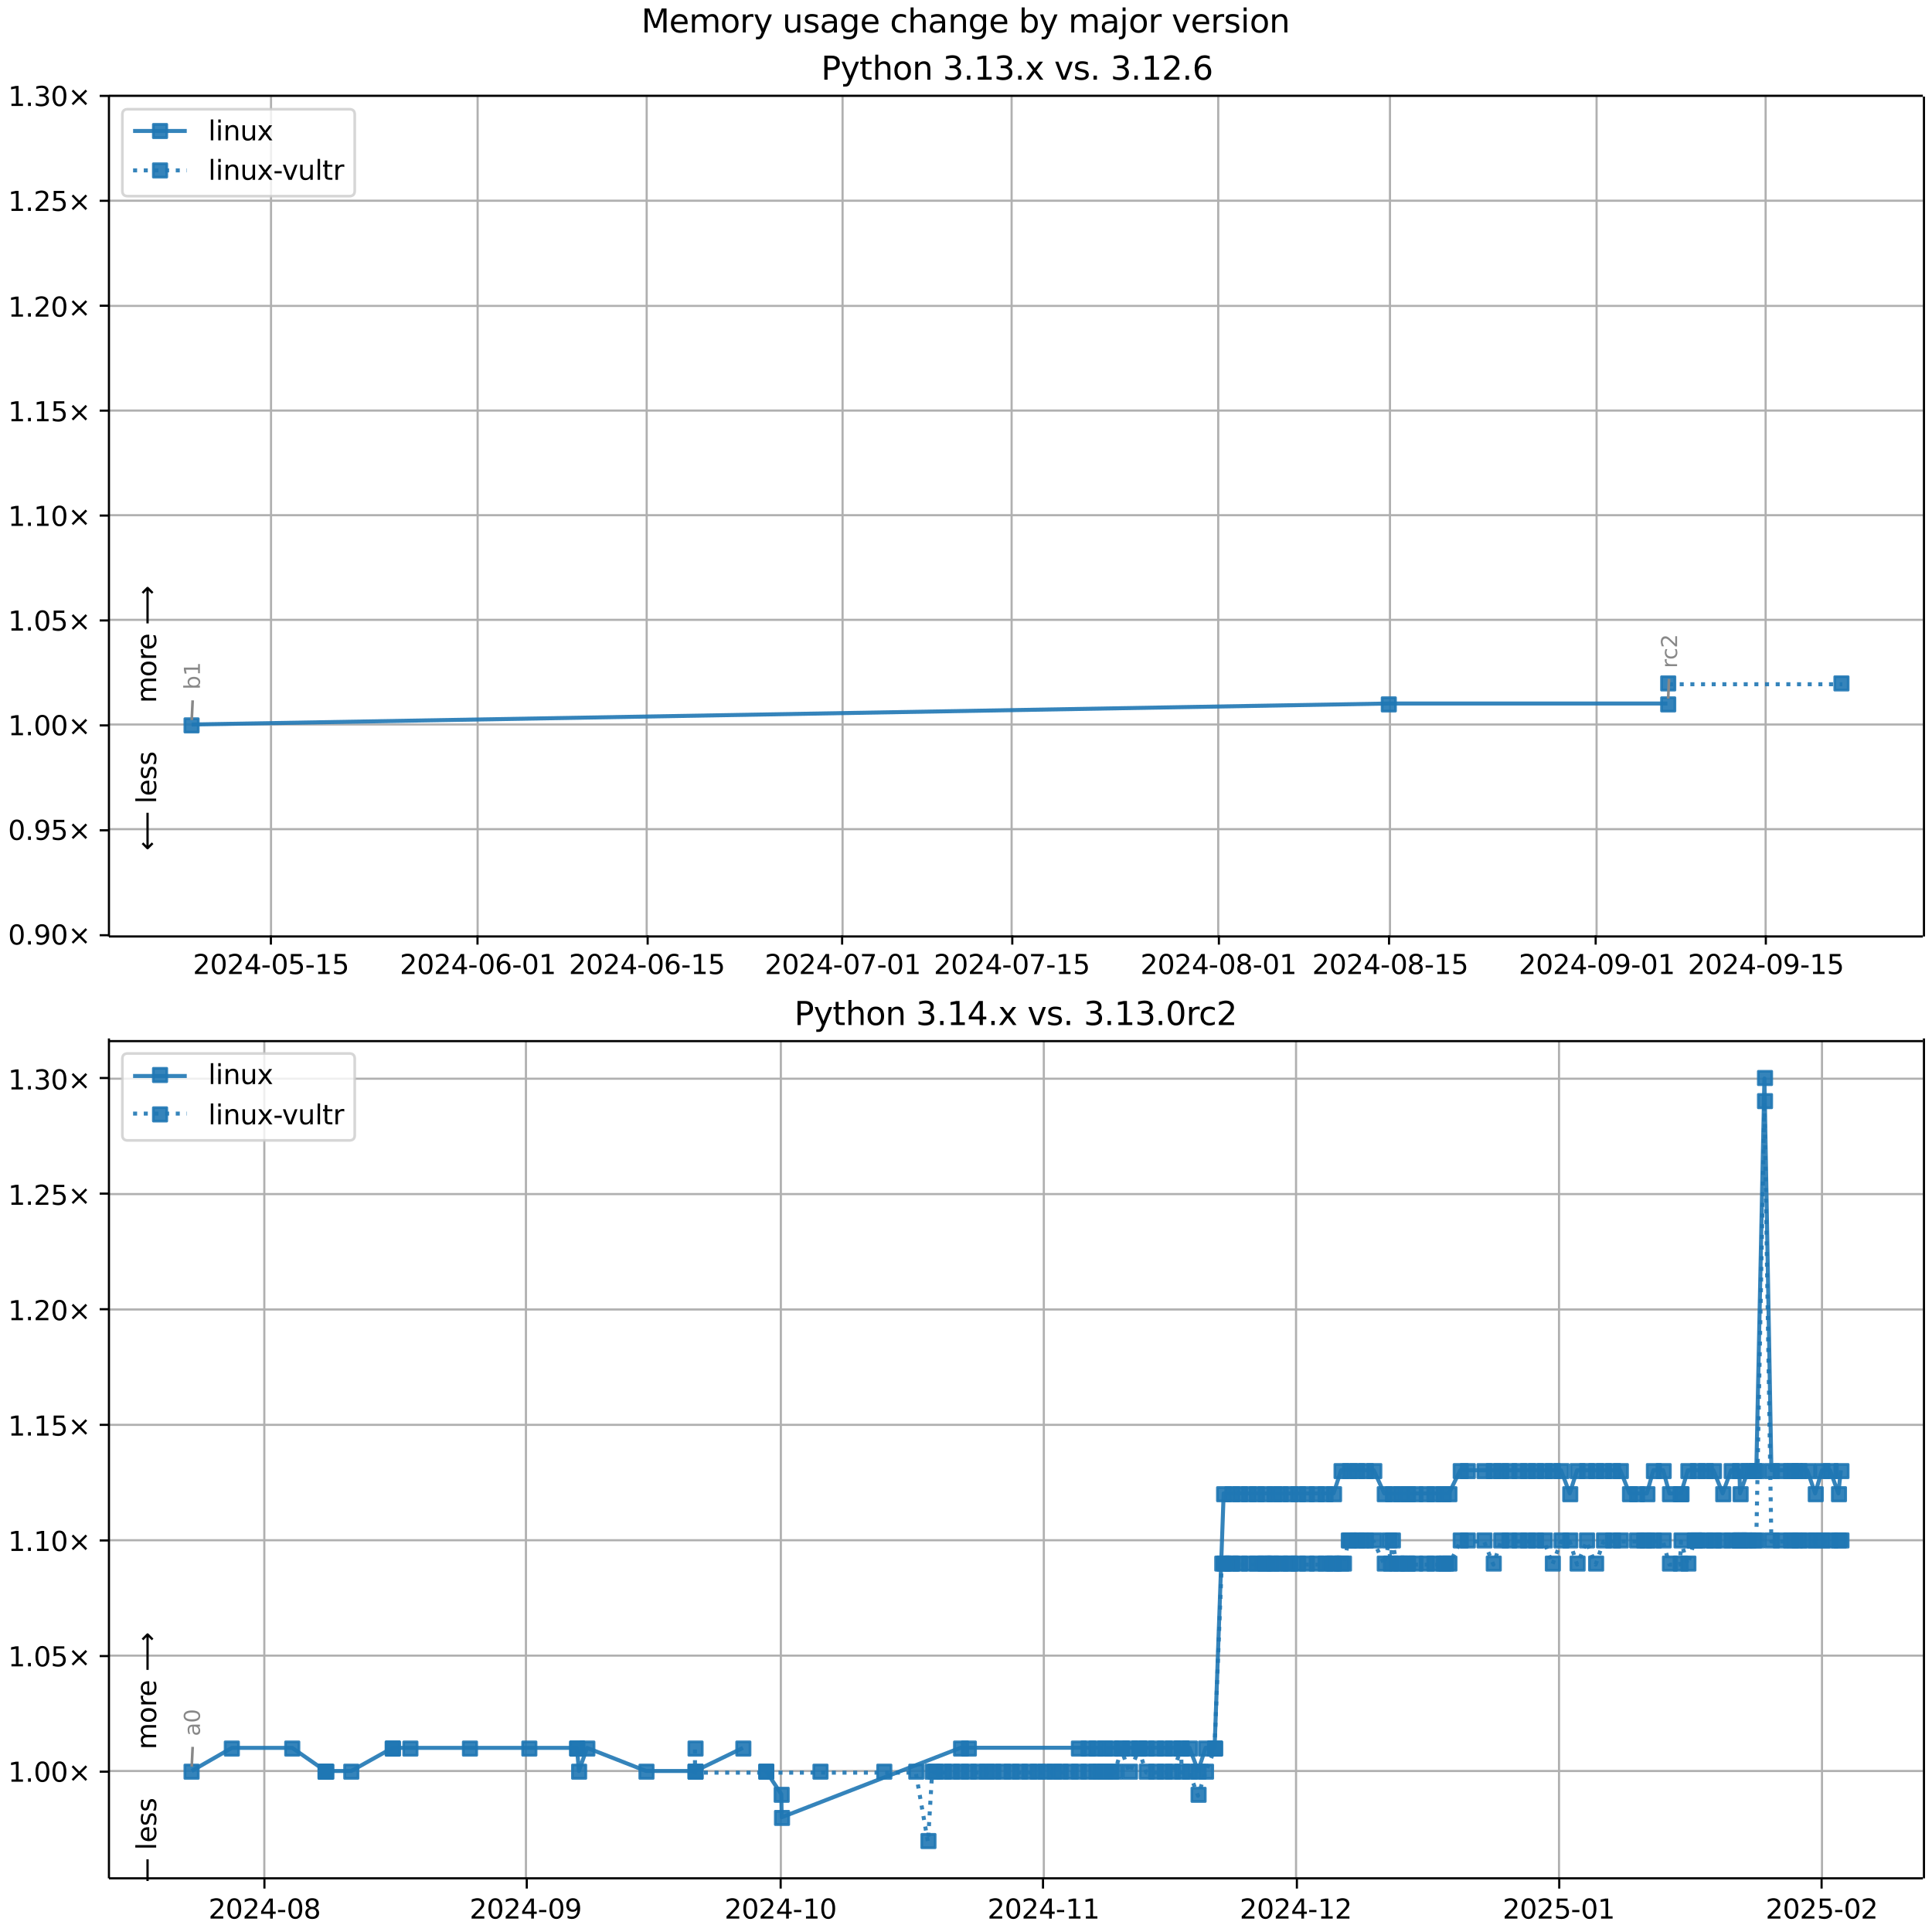 <?xml version="1.0" encoding="UTF-8"?>
<!DOCTYPE svg  PUBLIC '-//W3C//DTD SVG 1.1//EN'  'http://www.w3.org/Graphics/SVG/1.1/DTD/svg11.dtd'>
<svg width="720pt" height="720pt" version="1.1" viewBox="0 0 720 720" xmlns="http://www.w3.org/2000/svg" xmlns:xlink="http://www.w3.org/1999/xlink">
<defs>
<style type="text/css">*{stroke-linejoin: round; stroke-linecap: butt}</style>
</defs>
<path d="m0 720h720v-720h-720z" fill="#fff"/>
<path d="m40.6 349h676v-313h-676z" fill="#fff"/>
<path d="m101 349v-313" clip-path="url(#g)" fill="none" stroke="#b0b0b0" stroke-linecap="square" stroke-width=".8"/>
<defs>
<path id="j" d="m0 0v3.5" stroke="#000" stroke-width=".8"/>
</defs>
<use x="100.953" y="348.529" stroke="#000000" stroke-width=".8" xlink:href="#j"/>
<g transform="translate(71.9 363) scale(.1 -.1)">
<defs>
<path id="c" transform="scale(.016)" d="m1228 531h2203v-531h-2962v531q359 372 979 998 621 627 780 809 303 340 423 576 121 236 121 464 0 372-261 606-261 235-680 235-297 0-627-103-329-103-704-313v638q381 153 712 231 332 78 607 78 725 0 1156-363 431-362 431-968 0-288-108-546-107-257-392-607-78-91-497-524-418-433-1181-1211z"/>
<path id="b" transform="scale(.016)" d="m2034 4250q-487 0-733-480-245-479-245-1442 0-959 245-1439 246-480 733-480 491 0 736 480 246 480 246 1439 0 963-246 1442-245 480-736 480zm0 500q785 0 1199-621 414-620 414-1801 0-1178-414-1799-414-620-1199-620-784 0-1198 620-414 621-414 1799 0 1181 414 1801 414 621 1198 621z"/>
<path id="m" transform="scale(.016)" d="m2419 4116-1594-2491h1594v2491zm-166 550h794v-3041h666v-525h-666v-1100h-628v1100h-2106v609l1940 2957z"/>
<path id="e" transform="scale(.016)" d="m313 2009h1684v-512h-1684v512z"/>
<path id="l" transform="scale(.016)" d="m691 4666h2478v-532h-1900v-1143q137 47 274 70 138 23 276 23 781 0 1237-428 457-428 457-1159 0-753-469-1171-469-417-1322-417-294 0-599 50-304 50-629 150v635q281-153 581-228t634-75q541 0 856 284 316 284 316 772 0 487-316 771-315 285-856 285-253 0-505-56-251-56-513-175v2344z"/>
<path id="d" transform="scale(.016)" d="m794 531h1031v3560l-1122-225v575l1116 225h631v-4135h1031v-531h-2687v531z"/>
</defs>
<use xlink:href="#c"/>
<use transform="translate(63.6)" xlink:href="#b"/>
<use transform="translate(127)" xlink:href="#c"/>
<use transform="translate(191)" xlink:href="#m"/>
<use transform="translate(254)" xlink:href="#e"/>
<use transform="translate(291)" xlink:href="#b"/>
<use transform="translate(354)" xlink:href="#l"/>
<use transform="translate(418)" xlink:href="#e"/>
<use transform="translate(454)" xlink:href="#d"/>
<use transform="translate(518)" xlink:href="#l"/>
</g>
<path d="m178 349v-313" clip-path="url(#g)" fill="none" stroke="#b0b0b0" stroke-linecap="square" stroke-width=".8"/>
<use x="177.953" y="348.529" stroke="#000000" stroke-width=".8" xlink:href="#j"/>
<g transform="translate(149 363) scale(.1 -.1)">
<defs>
<path id="ag" transform="scale(.016)" d="m2113 2584q-425 0-674-291-248-290-248-796 0-503 248-796 249-292 674-292t673 292q248 293 248 796 0 506-248 796-248 291-673 291zm1253 1979v-575q-238 112-480 171-242 60-480 60-625 0-955-422-329-422-376-1275 184 272 462 417 279 145 613 145 703 0 1111-427 408-426 408-1160 0-719-425-1154-425-434-1131-434-810 0-1238 620-428 621-428 1799 0 1106 525 1764t1409 658q238 0 480-47t505-140z"/>
</defs>
<use xlink:href="#c"/>
<use transform="translate(63.6)" xlink:href="#b"/>
<use transform="translate(127)" xlink:href="#c"/>
<use transform="translate(191)" xlink:href="#m"/>
<use transform="translate(254)" xlink:href="#e"/>
<use transform="translate(291)" xlink:href="#b"/>
<use transform="translate(354)" xlink:href="#ag"/>
<use transform="translate(418)" xlink:href="#e"/>
<use transform="translate(454)" xlink:href="#b"/>
<use transform="translate(518)" xlink:href="#d"/>
</g>
<path d="m241 349v-313" clip-path="url(#g)" fill="none" stroke="#b0b0b0" stroke-linecap="square" stroke-width=".8"/>
<use x="241.365" y="348.529" stroke="#000000" stroke-width=".8" xlink:href="#j"/>
<g transform="translate(212 363) scale(.1 -.1)">
<use xlink:href="#c"/>
<use transform="translate(63.6)" xlink:href="#b"/>
<use transform="translate(127)" xlink:href="#c"/>
<use transform="translate(191)" xlink:href="#m"/>
<use transform="translate(254)" xlink:href="#e"/>
<use transform="translate(291)" xlink:href="#b"/>
<use transform="translate(354)" xlink:href="#ag"/>
<use transform="translate(418)" xlink:href="#e"/>
<use transform="translate(454)" xlink:href="#d"/>
<use transform="translate(518)" xlink:href="#l"/>
</g>
<path d="m314 349v-313" clip-path="url(#g)" fill="none" stroke="#b0b0b0" stroke-linecap="square" stroke-width=".8"/>
<use x="313.835" y="348.529" stroke="#000000" stroke-width=".8" xlink:href="#j"/>
<g transform="translate(285 363) scale(.1 -.1)">
<defs>
<path id="ak" transform="scale(.016)" d="m525 4666h3e3v-269l-1694-4397h-659l1594 4134h-2241v532z"/>
</defs>
<use xlink:href="#c"/>
<use transform="translate(63.6)" xlink:href="#b"/>
<use transform="translate(127)" xlink:href="#c"/>
<use transform="translate(191)" xlink:href="#m"/>
<use transform="translate(254)" xlink:href="#e"/>
<use transform="translate(291)" xlink:href="#b"/>
<use transform="translate(354)" xlink:href="#ak"/>
<use transform="translate(418)" xlink:href="#e"/>
<use transform="translate(454)" xlink:href="#b"/>
<use transform="translate(518)" xlink:href="#d"/>
</g>
<path d="m377 349v-313" clip-path="url(#g)" fill="none" stroke="#b0b0b0" stroke-linecap="square" stroke-width=".8"/>
<use x="377.247" y="348.529" stroke="#000000" stroke-width=".8" xlink:href="#j"/>
<g transform="translate(348 363) scale(.1 -.1)">
<use xlink:href="#c"/>
<use transform="translate(63.6)" xlink:href="#b"/>
<use transform="translate(127)" xlink:href="#c"/>
<use transform="translate(191)" xlink:href="#m"/>
<use transform="translate(254)" xlink:href="#e"/>
<use transform="translate(291)" xlink:href="#b"/>
<use transform="translate(354)" xlink:href="#ak"/>
<use transform="translate(418)" xlink:href="#e"/>
<use transform="translate(454)" xlink:href="#d"/>
<use transform="translate(518)" xlink:href="#l"/>
</g>
<path d="m454 349v-313" clip-path="url(#g)" fill="none" stroke="#b0b0b0" stroke-linecap="square" stroke-width=".8"/>
<use x="454.247" y="348.529" stroke="#000000" stroke-width=".8" xlink:href="#j"/>
<g transform="translate(425 363) scale(.1 -.1)">
<defs>
<path id="af" transform="scale(.016)" d="m2034 2216q-450 0-708-241-257-241-257-662 0-422 257-663 258-241 708-241t709 242q260 243 260 662 0 421-258 662-257 241-711 241zm-631 268q-406 100-633 378-226 279-226 679 0 559 398 884 399 325 1092 325 697 0 1094-325t397-884q0-400-227-679-226-278-629-378 456-106 710-416 255-309 255-755 0-679-414-1042-414-362-1186-362-771 0-1186 362-414 363-414 1042 0 446 256 755 257 310 713 416zm-231 997q0-362 226-565 227-203 636-203 407 0 636 203 230 203 230 565 0 363-230 566-229 203-636 203-409 0-636-203-226-203-226-566z"/>
</defs>
<use xlink:href="#c"/>
<use transform="translate(63.6)" xlink:href="#b"/>
<use transform="translate(127)" xlink:href="#c"/>
<use transform="translate(191)" xlink:href="#m"/>
<use transform="translate(254)" xlink:href="#e"/>
<use transform="translate(291)" xlink:href="#b"/>
<use transform="translate(354)" xlink:href="#af"/>
<use transform="translate(418)" xlink:href="#e"/>
<use transform="translate(454)" xlink:href="#b"/>
<use transform="translate(518)" xlink:href="#d"/>
</g>
<path d="m518 349v-313" clip-path="url(#g)" fill="none" stroke="#b0b0b0" stroke-linecap="square" stroke-width=".8"/>
<use x="517.659" y="348.529" stroke="#000000" stroke-width=".8" xlink:href="#j"/>
<g transform="translate(489 363) scale(.1 -.1)">
<use xlink:href="#c"/>
<use transform="translate(63.6)" xlink:href="#b"/>
<use transform="translate(127)" xlink:href="#c"/>
<use transform="translate(191)" xlink:href="#m"/>
<use transform="translate(254)" xlink:href="#e"/>
<use transform="translate(291)" xlink:href="#b"/>
<use transform="translate(354)" xlink:href="#af"/>
<use transform="translate(418)" xlink:href="#e"/>
<use transform="translate(454)" xlink:href="#d"/>
<use transform="translate(518)" xlink:href="#l"/>
</g>
<path d="m595 349v-313" clip-path="url(#g)" fill="none" stroke="#b0b0b0" stroke-linecap="square" stroke-width=".8"/>
<use x="594.659" y="348.529" stroke="#000000" stroke-width=".8" xlink:href="#j"/>
<g transform="translate(566 363) scale(.1 -.1)">
<defs>
<path id="y" transform="scale(.016)" d="m703 97v575q238-113 481-172 244-59 479-59 625 0 954 420 330 420 377 1277-181-269-460-413-278-144-615-144-700 0-1108 423-408 424-408 1159 0 718 425 1152 425 435 1131 435 810 0 1236-621 427-620 427-1801 0-1103-524-1761-523-658-1407-658-238 0-482 47-243 47-506 141zm1256 1978q425 0 673 290 249 291 249 798 0 503-249 795-248 292-673 292t-673-292-248-795q0-507 248-798 248-290 673-290z"/>
</defs>
<use xlink:href="#c"/>
<use transform="translate(63.6)" xlink:href="#b"/>
<use transform="translate(127)" xlink:href="#c"/>
<use transform="translate(191)" xlink:href="#m"/>
<use transform="translate(254)" xlink:href="#e"/>
<use transform="translate(291)" xlink:href="#b"/>
<use transform="translate(354)" xlink:href="#y"/>
<use transform="translate(418)" xlink:href="#e"/>
<use transform="translate(454)" xlink:href="#b"/>
<use transform="translate(518)" xlink:href="#d"/>
</g>
<path d="m658 349v-313" clip-path="url(#g)" fill="none" stroke="#b0b0b0" stroke-linecap="square" stroke-width=".8"/>
<use x="658.071" y="348.529" stroke="#000000" stroke-width=".8" xlink:href="#j"/>
<g transform="translate(629 363) scale(.1 -.1)">
<use xlink:href="#c"/>
<use transform="translate(63.6)" xlink:href="#b"/>
<use transform="translate(127)" xlink:href="#c"/>
<use transform="translate(191)" xlink:href="#m"/>
<use transform="translate(254)" xlink:href="#e"/>
<use transform="translate(291)" xlink:href="#b"/>
<use transform="translate(354)" xlink:href="#y"/>
<use transform="translate(418)" xlink:href="#e"/>
<use transform="translate(454)" xlink:href="#d"/>
<use transform="translate(518)" xlink:href="#l"/>
</g>
<path d="m40.6 349h676" clip-path="url(#g)" fill="none" stroke="#b0b0b0" stroke-linecap="square" stroke-width=".8"/>
<defs>
<path id="i" d="m0 0h-3.5" stroke="#000" stroke-width=".8"/>
</defs>
<use x="40.646" y="348.529" stroke="#000000" stroke-width=".8" xlink:href="#i"/>
<g transform="translate(3 352) scale(.1 -.1)">
<defs>
<path id="f" transform="scale(.016)" d="m684 794h660v-794h-660v794z"/>
<path id="k" transform="scale(.016)" d="m4488 3438-1429-1435 1429-1428-372-378-1435 1434-1434-1434-369 378 1425 1428-1425 1435 369 378 1434-1435 1435 1435 372-378z"/>
</defs>
<use xlink:href="#b"/>
<use transform="translate(63.6)" xlink:href="#f"/>
<use transform="translate(95.4)" xlink:href="#y"/>
<use transform="translate(159)" xlink:href="#b"/>
<use transform="translate(223)" xlink:href="#k"/>
</g>
<path d="m40.6 309h676" clip-path="url(#g)" fill="none" stroke="#b0b0b0" stroke-linecap="square" stroke-width=".8"/>
<use x="40.646" y="309.429" stroke="#000000" stroke-width=".8" xlink:href="#i"/>
<g transform="translate(3 313) scale(.1 -.1)">
<use xlink:href="#b"/>
<use transform="translate(63.6)" xlink:href="#f"/>
<use transform="translate(95.4)" xlink:href="#y"/>
<use transform="translate(159)" xlink:href="#l"/>
<use transform="translate(223)" xlink:href="#k"/>
</g>
<path d="m40.6 270h676" clip-path="url(#g)" fill="none" stroke="#b0b0b0" stroke-linecap="square" stroke-width=".8"/>
<use x="40.646" y="270.33" stroke="#000000" stroke-width=".8" xlink:href="#i"/>
<g transform="translate(3 274) scale(.1 -.1)">
<use xlink:href="#d"/>
<use transform="translate(63.6)" xlink:href="#f"/>
<use transform="translate(95.4)" xlink:href="#b"/>
<use transform="translate(159)" xlink:href="#b"/>
<use transform="translate(223)" xlink:href="#k"/>
</g>
<path d="m40.6 231h676" clip-path="url(#g)" fill="none" stroke="#b0b0b0" stroke-linecap="square" stroke-width=".8"/>
<use x="40.646" y="231.23" stroke="#000000" stroke-width=".8" xlink:href="#i"/>
<g transform="translate(3 235) scale(.1 -.1)">
<use xlink:href="#d"/>
<use transform="translate(63.6)" xlink:href="#f"/>
<use transform="translate(95.4)" xlink:href="#b"/>
<use transform="translate(159)" xlink:href="#l"/>
<use transform="translate(223)" xlink:href="#k"/>
</g>
<path d="m40.6 192h676" clip-path="url(#g)" fill="none" stroke="#b0b0b0" stroke-linecap="square" stroke-width=".8"/>
<use x="40.646" y="192.131" stroke="#000000" stroke-width=".8" xlink:href="#i"/>
<g transform="translate(3 196) scale(.1 -.1)">
<use xlink:href="#d"/>
<use transform="translate(63.6)" xlink:href="#f"/>
<use transform="translate(95.4)" xlink:href="#d"/>
<use transform="translate(159)" xlink:href="#b"/>
<use transform="translate(223)" xlink:href="#k"/>
</g>
<path d="m40.6 153h676" clip-path="url(#g)" fill="none" stroke="#b0b0b0" stroke-linecap="square" stroke-width=".8"/>
<use x="40.646" y="153.031" stroke="#000000" stroke-width=".8" xlink:href="#i"/>
<g transform="translate(3 157) scale(.1 -.1)">
<use xlink:href="#d"/>
<use transform="translate(63.6)" xlink:href="#f"/>
<use transform="translate(95.4)" xlink:href="#d"/>
<use transform="translate(159)" xlink:href="#l"/>
<use transform="translate(223)" xlink:href="#k"/>
</g>
<path d="m40.6 114h676" clip-path="url(#g)" fill="none" stroke="#b0b0b0" stroke-linecap="square" stroke-width=".8"/>
<use x="40.646" y="113.932" stroke="#000000" stroke-width=".8" xlink:href="#i"/>
<g transform="translate(3 118) scale(.1 -.1)">
<use xlink:href="#d"/>
<use transform="translate(63.6)" xlink:href="#f"/>
<use transform="translate(95.4)" xlink:href="#c"/>
<use transform="translate(159)" xlink:href="#b"/>
<use transform="translate(223)" xlink:href="#k"/>
</g>
<path d="m40.6 74.8h676" clip-path="url(#g)" fill="none" stroke="#b0b0b0" stroke-linecap="square" stroke-width=".8"/>
<use x="40.646" y="74.832" stroke="#000000" stroke-width=".8" xlink:href="#i"/>
<g transform="translate(3 78.6) scale(.1 -.1)">
<use xlink:href="#d"/>
<use transform="translate(63.6)" xlink:href="#f"/>
<use transform="translate(95.4)" xlink:href="#c"/>
<use transform="translate(159)" xlink:href="#l"/>
<use transform="translate(223)" xlink:href="#k"/>
</g>
<path d="m40.6 35.7h676" clip-path="url(#g)" fill="none" stroke="#b0b0b0" stroke-linecap="square" stroke-width=".8"/>
<use x="40.646" y="35.733" stroke="#000000" stroke-width=".8" xlink:href="#i"/>
<g transform="translate(3 39.5) scale(.1 -.1)">
<defs>
<path id="s" transform="scale(.016)" d="m2597 2516q453-97 707-404 255-306 255-756 0-690-475-1069-475-378-1350-378-293 0-604 58t-642 174v609q262-153 574-231 313-78 654-78 593 0 904 234t311 681q0 413-289 645-289 233-804 233h-544v519h569q465 0 712 186t247 536q0 359-255 551-254 193-729 193-260 0-557-57-297-56-653-174v562q360 100 674 150t592 50q719 0 1137-327 419-326 419-882 0-388-222-655t-631-370z"/>
</defs>
<use xlink:href="#d"/>
<use transform="translate(63.6)" xlink:href="#f"/>
<use transform="translate(95.4)" xlink:href="#s"/>
<use transform="translate(159)" xlink:href="#b"/>
<use transform="translate(223)" xlink:href="#k"/>
</g>
<path d="m71.4 270 446-7.82h104" clip-path="url(#g)" fill="none" stroke="#1f77b4" stroke-linecap="square" stroke-opacity=".9" stroke-width="1.5"/>
<defs>
<path id="a" d="m-2.5 2.5h5v-5h-5z" stroke="#1f77b4" stroke-opacity=".9"/>
</defs>
<g clip-path="url(#g)" fill="#1f77b4" fill-opacity=".9" stroke="#1f77b4" stroke-opacity=".9">
<use x="71.389" y="270.33" xlink:href="#a"/>
<use x="517.569" y="262.51" xlink:href="#a"/>
<use x="621.695" y="262.51" xlink:href="#a"/>
</g>
<g stroke="#1f77b4" stroke-opacity=".9">
<path d="m622 255h64.6" clip-path="url(#g)" fill="none" stroke-dasharray="1.5,2.475" stroke-width="1.5"/>
<g clip-path="url(#g)" fill="#1f77b4" fill-opacity=".9">
<use x="621.695" y="254.69" xlink:href="#a"/>
<use x="686.256" y="254.69" xlink:href="#a"/>
</g>
</g>
<path d="m40.6 349v-313" fill="none" stroke="#000" stroke-linecap="square" stroke-width=".8"/>
<path d="m717 349v-313" fill="none" stroke="#000" stroke-linecap="square" stroke-width=".8"/>
<path d="m40.6 349h676" fill="none" stroke="#000" stroke-linecap="square" stroke-width=".8"/>
<path d="m40.6 35.7h676" fill="none" stroke="#000" stroke-linecap="square" stroke-width=".8"/>
<path d="m71.8 261-0.348 7.35" fill="none" stroke="#888" stroke-linecap="round"/>
<g transform="translate(74.5 257) rotate(-90) scale(.08 -.08)" fill="#888">
<defs>
<path id="ai" transform="scale(.016)" d="m3116 1747q0 634-261 995t-717 361q-457 0-718-361t-261-995 261-995 718-361q456 0 717 361t261 995zm-1957 1222q182 312 458 463 277 152 661 152 638 0 1036-506 399-506 399-1331t-399-1332q-398-506-1036-506-384 0-661 152-276 152-458 464v-525h-578v4863h578v-1894z"/>
</defs>
<use xlink:href="#ai"/>
<use transform="translate(63.5)" xlink:href="#d"/>
</g>
<path d="m622 253-0.326 7.34" fill="none" stroke="#888" stroke-linecap="round"/>
<g transform="translate(625 249) rotate(-90) scale(.08 -.08)" fill="#888">
<defs>
<path id="n" transform="scale(.016)" d="m2631 2963q-97 56-211 82-114 27-251 27-488 0-749-317t-261-911v-1844h-578v3500h578v-544q182 319 472 473 291 155 707 155 59 0 131-8 72-7 159-23l3-590z"/>
<path id="ae" transform="scale(.016)" d="m3122 3366v-538q-244 135-489 202t-495 67q-560 0-870-355-309-354-309-995t309-996q310-354 870-354 250 0 495 67t489 202v-532q-241-112-499-168-257-57-548-57-791 0-1257 497-465 497-465 1341 0 856 470 1346 471 491 1290 491 265 0 518-55 253-54 491-163z"/>
</defs>
<use xlink:href="#n"/>
<use transform="translate(38.9)" xlink:href="#ae"/>
<use transform="translate(93.8)" xlink:href="#c"/>
</g>
<g clip-path="url(#g)">
<g transform="translate(58.2 262) rotate(-90) scale(.1 -.1)">
<defs>
<path id="ab" transform="scale(.016)" d="m3328 2828q216 388 516 572t706 184q547 0 844-383 297-382 297-1088v-2113h-578v2094q0 503-179 746-178 244-543 244-447 0-707-297-259-296-259-809v-1978h-578v2094q0 506-178 748t-550 242q-441 0-701-298-259-298-259-808v-1978h-578v3500h578v-544q197 322 472 475t653 153q382 0 649-194 267-193 395-562z"/>
<path id="u" transform="scale(.016)" d="m1959 3097q-462 0-731-361t-269-989 267-989q268-361 733-361 460 0 728 362 269 363 269 988 0 622-269 986-268 364-728 364zm0 487q750 0 1178-488 429-487 429-1349 0-859-429-1349-428-489-1178-489-753 0-1180 489-426 490-426 1349 0 862 426 1349 427 488 1180 488z"/>
<path id="r" transform="scale(.016)" d="m3597 1894v-281h-2644q38-594 358-905t892-311q331 0 642 81t618 244v-544q-310-131-635-200t-659-69q-838 0-1327 487-489 488-489 1320 0 859 464 1363 464 505 1252 505 706 0 1117-455 411-454 411-1235zm-575 169q-6 471-264 752-258 282-683 282-481 0-770-272t-333-766l2050 4z"/>
<path id="al" transform="scale(.016)" d="m8863 2147v-281l-1229-1228-375 375 729 728h-7622v531h7622l-729 728 375 375 1229-1228z"/>
</defs>
<use xlink:href="#ab"/>
<use transform="translate(97.4)" xlink:href="#u"/>
<use transform="translate(159)" xlink:href="#n"/>
<use transform="translate(197)" xlink:href="#r"/>
<use transform="translate(259)" xlink:href="#DejaVuSans-20"/>
<use transform="translate(291)" xlink:href="#al"/>
</g>
</g>
<g clip-path="url(#g)">
<g transform="translate(58.2 317) rotate(-90) scale(.1 -.1)">
<defs>
<path id="am" transform="scale(.016)" d="m313 1866v281l1228 1228 375-375-728-728h7621v-531h-7621l728-728-375-375-1228 1228z"/>
<path id="q" transform="scale(.016)" d="m603 4863h575v-4863h-575v4863z"/>
<path id="o" transform="scale(.016)" d="m2834 3397v-544q-243 125-506 187-262 63-544 63-428 0-642-131t-214-394q0-200 153-314t616-217l197-44q612-131 870-370t258-667q0-488-386-773-386-284-1061-284-281 0-586 55t-642 164v594q319-166 628-249 309-82 613-82 406 0 624 139 219 139 219 392 0 234-158 359-157 125-692 241l-200 47q-534 112-772 345-237 233-237 639 0 494 350 762 350 269 994 269 318 0 599-47 282-46 519-140z"/>
</defs>
<use xlink:href="#am"/>
<use transform="translate(143)" xlink:href="#DejaVuSans-20"/>
<use transform="translate(175)" xlink:href="#q"/>
<use transform="translate(203)" xlink:href="#r"/>
<use transform="translate(264)" xlink:href="#o"/>
<use transform="translate(317)" xlink:href="#o"/>
</g>
</g>
<g transform="translate(306 29.7) scale(.12 -.12)">
<defs>
<path id="aj" transform="scale(.016)" d="m1259 4147v-1753h794q441 0 681 228 241 228 241 650 0 419-241 647-240 228-681 228h-794zm-631 519h1425q785 0 1186-355 402-355 402-1039 0-691-402-1044-401-353-1186-353h-794v-1875h-631v4666z"/>
<path id="z" transform="scale(.016)" d="m2059-325q-243-625-475-815-231-191-618-191h-460v481h338q237 0 368 113 132 112 291 531l103 262-1415 3444h609l1094-2737 1094 2737h609l-1538-3825z"/>
<path id="aa" transform="scale(.016)" d="m1172 4494v-994h1184v-447h-1184v-1900q0-428 117-550t477-122h590v-481h-590q-666 0-919 248-253 249-253 905v1900h-422v447h422v994h578z"/>
<path id="ad" transform="scale(.016)" d="m3513 2113v-2113h-575v2094q0 497-194 743-194 247-581 247-466 0-735-297-269-296-269-809v-1978h-578v4863h578v-1907q207 316 486 472 280 156 646 156 603 0 912-373 310-373 310-1098z"/>
<path id="p" transform="scale(.016)" d="m3513 2113v-2113h-575v2094q0 497-194 743-194 247-581 247-466 0-735-297-269-296-269-809v-1978h-578v3500h578v-544q207 316 486 472 280 156 646 156 603 0 912-373 310-373 310-1098z"/>
<path id="v" transform="scale(.016)" d="m3513 3500-1266-1703 1331-1797h-678l-1019 1375-1018-1375h-679l1360 1831-1244 1669h678l928-1247 928 1247h679z"/>
<path id="w" transform="scale(.016)" d="m191 3500h609l1094-2937 1094 2937h609l-1313-3500h-781l-1312 3500z"/>
</defs>
<use xlink:href="#aj"/>
<use transform="translate(60.3)" xlink:href="#z"/>
<use transform="translate(119)" xlink:href="#aa"/>
<use transform="translate(159)" xlink:href="#ad"/>
<use transform="translate(222)" xlink:href="#u"/>
<use transform="translate(283)" xlink:href="#p"/>
<use transform="translate(347)" xlink:href="#DejaVuSans-20"/>
<use transform="translate(378)" xlink:href="#s"/>
<use transform="translate(442)" xlink:href="#f"/>
<use transform="translate(474)" xlink:href="#d"/>
<use transform="translate(537)" xlink:href="#s"/>
<use transform="translate(601)" xlink:href="#f"/>
<use transform="translate(633)" xlink:href="#v"/>
<use transform="translate(692)" xlink:href="#DejaVuSans-20"/>
<use transform="translate(724)" xlink:href="#w"/>
<use transform="translate(783)" xlink:href="#o"/>
<use transform="translate(835)" xlink:href="#f"/>
<use transform="translate(867)" xlink:href="#DejaVuSans-20"/>
<use transform="translate(899)" xlink:href="#s"/>
<use transform="translate(962)" xlink:href="#f"/>
<use transform="translate(994)" xlink:href="#d"/>
<use transform="translate(1058)" xlink:href="#c"/>
<use transform="translate(1121)" xlink:href="#f"/>
<use transform="translate(1153)" xlink:href="#ag"/>
</g>
<path d="m47.6 73.1h82.6q2 0 2-2v-28.4q0-2-2-2h-82.6q-2 0-2 2v28.4q0 2 2 2z" fill="#fff" opacity=".8" stroke="#ccc"/>
<path d="m49.6 48.8h10 10" fill="none" stroke="#1f77b4" stroke-linecap="square" stroke-opacity=".9" stroke-width="1.5"/>
<use x="59.646" y="48.831" fill="#1f77b4" fill-opacity=".9" stroke="#1f77b4" stroke-opacity=".9" xlink:href="#a"/>
<g transform="translate(77.6 52.3) scale(.1 -.1)">
<defs>
<path id="x" transform="scale(.016)" d="m603 3500h575v-3500h-575v3500zm0 1363h575v-729h-575v729z"/>
<path id="t" transform="scale(.016)" d="m544 1381v2119h575v-2097q0-497 193-746 194-248 582-248 465 0 735 297 271 297 271 810v1984h575v-3500h-575v538q-209-319-486-474-276-155-642-155-603 0-916 375-312 375-312 1097zm1447 2203z"/>
</defs>
<use xlink:href="#q"/>
<use transform="translate(27.8)" xlink:href="#x"/>
<use transform="translate(55.6)" xlink:href="#p"/>
<use transform="translate(119)" xlink:href="#t"/>
<use transform="translate(182)" xlink:href="#v"/>
</g>
<path d="m49.6 63.5h10 10" fill="none" stroke="#1f77b4" stroke-dasharray="1.5,2.475" stroke-opacity=".9" stroke-width="1.5"/>
<use x="59.646" y="63.509" fill="#1f77b4" fill-opacity=".9" stroke="#1f77b4" stroke-opacity=".9" xlink:href="#a"/>
<g transform="translate(77.6 67) scale(.1 -.1)">
<use xlink:href="#q"/>
<use transform="translate(27.8)" xlink:href="#x"/>
<use transform="translate(55.6)" xlink:href="#p"/>
<use transform="translate(119)" xlink:href="#t"/>
<use transform="translate(182)" xlink:href="#v"/>
<use transform="translate(242)" xlink:href="#e"/>
<use transform="translate(275)" xlink:href="#w"/>
<use transform="translate(334)" xlink:href="#t"/>
<use transform="translate(398)" xlink:href="#q"/>
<use transform="translate(425)" xlink:href="#aa"/>
<use transform="translate(465)" xlink:href="#n"/>
</g>
<path d="m40.6 700h676v-313h-676z" fill="#fff"/>
<path d="m98.5 700v-313" clip-path="url(#h)" fill="none" stroke="#b0b0b0" stroke-linecap="square" stroke-width=".8"/>
<use x="98.543" y="700.322" stroke="#000000" stroke-width=".8" xlink:href="#j"/>
<g transform="translate(77.7 715) scale(.1 -.1)">
<use xlink:href="#c"/>
<use transform="translate(63.6)" xlink:href="#b"/>
<use transform="translate(127)" xlink:href="#c"/>
<use transform="translate(191)" xlink:href="#m"/>
<use transform="translate(254)" xlink:href="#e"/>
<use transform="translate(291)" xlink:href="#b"/>
<use transform="translate(354)" xlink:href="#af"/>
</g>
<path d="m196 700v-313" clip-path="url(#h)" fill="none" stroke="#b0b0b0" stroke-linecap="square" stroke-width=".8"/>
<use x="196.312" y="700.322" stroke="#000000" stroke-width=".8" xlink:href="#j"/>
<g transform="translate(175 715) scale(.1 -.1)">
<use xlink:href="#c"/>
<use transform="translate(63.6)" xlink:href="#b"/>
<use transform="translate(127)" xlink:href="#c"/>
<use transform="translate(191)" xlink:href="#m"/>
<use transform="translate(254)" xlink:href="#e"/>
<use transform="translate(291)" xlink:href="#b"/>
<use transform="translate(354)" xlink:href="#y"/>
</g>
<path d="m291 700v-313" clip-path="url(#h)" fill="none" stroke="#b0b0b0" stroke-linecap="square" stroke-width=".8"/>
<use x="290.928" y="700.322" stroke="#000000" stroke-width=".8" xlink:href="#j"/>
<g transform="translate(270 715) scale(.1 -.1)">
<use xlink:href="#c"/>
<use transform="translate(63.6)" xlink:href="#b"/>
<use transform="translate(127)" xlink:href="#c"/>
<use transform="translate(191)" xlink:href="#m"/>
<use transform="translate(254)" xlink:href="#e"/>
<use transform="translate(291)" xlink:href="#d"/>
<use transform="translate(354)" xlink:href="#b"/>
</g>
<path d="m389 700v-313" clip-path="url(#h)" fill="none" stroke="#b0b0b0" stroke-linecap="square" stroke-width=".8"/>
<use x="388.698" y="700.322" stroke="#000000" stroke-width=".8" xlink:href="#j"/>
<g transform="translate(368 715) scale(.1 -.1)">
<use xlink:href="#c"/>
<use transform="translate(63.6)" xlink:href="#b"/>
<use transform="translate(127)" xlink:href="#c"/>
<use transform="translate(191)" xlink:href="#m"/>
<use transform="translate(254)" xlink:href="#e"/>
<use transform="translate(291)" xlink:href="#d"/>
<use transform="translate(354)" xlink:href="#d"/>
</g>
<path d="m483 700v-313" clip-path="url(#h)" fill="none" stroke="#b0b0b0" stroke-linecap="square" stroke-width=".8"/>
<use x="483.314" y="700.322" stroke="#000000" stroke-width=".8" xlink:href="#j"/>
<g transform="translate(462 715) scale(.1 -.1)">
<use xlink:href="#c"/>
<use transform="translate(63.6)" xlink:href="#b"/>
<use transform="translate(127)" xlink:href="#c"/>
<use transform="translate(191)" xlink:href="#m"/>
<use transform="translate(254)" xlink:href="#e"/>
<use transform="translate(291)" xlink:href="#d"/>
<use transform="translate(354)" xlink:href="#c"/>
</g>
<path d="m581 700v-313" clip-path="url(#h)" fill="none" stroke="#b0b0b0" stroke-linecap="square" stroke-width=".8"/>
<use x="581.084" y="700.322" stroke="#000000" stroke-width=".8" xlink:href="#j"/>
<g transform="translate(560 715) scale(.1 -.1)">
<use xlink:href="#c"/>
<use transform="translate(63.6)" xlink:href="#b"/>
<use transform="translate(127)" xlink:href="#c"/>
<use transform="translate(191)" xlink:href="#l"/>
<use transform="translate(254)" xlink:href="#e"/>
<use transform="translate(291)" xlink:href="#b"/>
<use transform="translate(354)" xlink:href="#d"/>
</g>
<path d="m679 700v-313" clip-path="url(#h)" fill="none" stroke="#b0b0b0" stroke-linecap="square" stroke-width=".8"/>
<use x="678.854" y="700.322" stroke="#000000" stroke-width=".8" xlink:href="#j"/>
<g transform="translate(658 715) scale(.1 -.1)">
<use xlink:href="#c"/>
<use transform="translate(63.6)" xlink:href="#b"/>
<use transform="translate(127)" xlink:href="#c"/>
<use transform="translate(191)" xlink:href="#l"/>
<use transform="translate(254)" xlink:href="#e"/>
<use transform="translate(291)" xlink:href="#b"/>
<use transform="translate(354)" xlink:href="#c"/>
</g>
<path d="m40.6 660h676" clip-path="url(#h)" fill="none" stroke="#b0b0b0" stroke-linecap="square" stroke-width=".8"/>
<use x="40.646" y="660.253" stroke="#000000" stroke-width=".8" xlink:href="#i"/>
<g transform="translate(3 664) scale(.1 -.1)">
<use xlink:href="#d"/>
<use transform="translate(63.6)" xlink:href="#f"/>
<use transform="translate(95.4)" xlink:href="#b"/>
<use transform="translate(159)" xlink:href="#b"/>
<use transform="translate(223)" xlink:href="#k"/>
</g>
<path d="m40.6 617h676" clip-path="url(#h)" fill="none" stroke="#b0b0b0" stroke-linecap="square" stroke-width=".8"/>
<use x="40.646" y="617.168" stroke="#000000" stroke-width=".8" xlink:href="#i"/>
<g transform="translate(3 621) scale(.1 -.1)">
<use xlink:href="#d"/>
<use transform="translate(63.6)" xlink:href="#f"/>
<use transform="translate(95.4)" xlink:href="#b"/>
<use transform="translate(159)" xlink:href="#l"/>
<use transform="translate(223)" xlink:href="#k"/>
</g>
<path d="m40.6 574h676" clip-path="url(#h)" fill="none" stroke="#b0b0b0" stroke-linecap="square" stroke-width=".8"/>
<use x="40.646" y="574.083" stroke="#000000" stroke-width=".8" xlink:href="#i"/>
<g transform="translate(3 578) scale(.1 -.1)">
<use xlink:href="#d"/>
<use transform="translate(63.6)" xlink:href="#f"/>
<use transform="translate(95.4)" xlink:href="#d"/>
<use transform="translate(159)" xlink:href="#b"/>
<use transform="translate(223)" xlink:href="#k"/>
</g>
<path d="m40.6 531h676" clip-path="url(#h)" fill="none" stroke="#b0b0b0" stroke-linecap="square" stroke-width=".8"/>
<use x="40.646" y="530.998" stroke="#000000" stroke-width=".8" xlink:href="#i"/>
<g transform="translate(3 535) scale(.1 -.1)">
<use xlink:href="#d"/>
<use transform="translate(63.6)" xlink:href="#f"/>
<use transform="translate(95.4)" xlink:href="#d"/>
<use transform="translate(159)" xlink:href="#l"/>
<use transform="translate(223)" xlink:href="#k"/>
</g>
<path d="m40.6 488h676" clip-path="url(#h)" fill="none" stroke="#b0b0b0" stroke-linecap="square" stroke-width=".8"/>
<use x="40.646" y="487.913" stroke="#000000" stroke-width=".8" xlink:href="#i"/>
<g transform="translate(3 492) scale(.1 -.1)">
<use xlink:href="#d"/>
<use transform="translate(63.6)" xlink:href="#f"/>
<use transform="translate(95.4)" xlink:href="#c"/>
<use transform="translate(159)" xlink:href="#b"/>
<use transform="translate(223)" xlink:href="#k"/>
</g>
<path d="m40.6 445h676" clip-path="url(#h)" fill="none" stroke="#b0b0b0" stroke-linecap="square" stroke-width=".8"/>
<use x="40.646" y="444.828" stroke="#000000" stroke-width=".8" xlink:href="#i"/>
<g transform="translate(3 449) scale(.1 -.1)">
<use xlink:href="#d"/>
<use transform="translate(63.6)" xlink:href="#f"/>
<use transform="translate(95.4)" xlink:href="#c"/>
<use transform="translate(159)" xlink:href="#l"/>
<use transform="translate(223)" xlink:href="#k"/>
</g>
<path d="m40.6 402h676" clip-path="url(#h)" fill="none" stroke="#b0b0b0" stroke-linecap="square" stroke-width=".8"/>
<use x="40.646" y="401.743" stroke="#000000" stroke-width=".8" xlink:href="#i"/>
<g transform="translate(3 406) scale(.1 -.1)">
<use xlink:href="#d"/>
<use transform="translate(63.6)" xlink:href="#f"/>
<use transform="translate(95.4)" xlink:href="#s"/>
<use transform="translate(159)" xlink:href="#b"/>
<use transform="translate(223)" xlink:href="#k"/>
</g>
<g stroke="#1f77b4" stroke-opacity=".9">
<path d="m71.4 660 15-8.62h22.5l12.4 8.62h0.02 0.3 9.27l15.4-8.62h0.108 6.5 22.2 22.1 17.8 0.035l0.701 8.62 3.06-8.62 22 8.62h18.3l17.8-8.62m8.55 8.62 5.73 8.62 0.131 8.62 66.7-25.9h2.9 41 3.56 2.98 3.22 2.33 3.97 2.99 3.48 2.79 3.46 3.24 2.99 3.28 3.1l3.21 8.62 2.78-8.62h3.36l3.38-94.8h3.08 2.84 3.29 3 3.18 3.39 2.3 3.68 2.84 3.26 3.68 3.26 3.16l2.79-8.62h3.15 2.67 3.26 3.12l3.9 8.62h3.04 2.96 2.69 2.78 4.19 2.85 3.46 2.14l4.21-8.62h2.63 6.22 3.45 2.79 3.05 3.7 3.19 3.01 3.29 2.99 3.22l3.26 8.62 2.74-8.62h3.52 3.39 2.93 3.37 2.9l3.41 8.62h2.64 3.85l2.42-8.62h3.64l2.34 8.62h3.98 0.333l2.55-8.62h3.51 2.99 3.04l3.44 8.62 3.13-8.62h3.1l0.249 8.62 3.01-8.62h2.05 1l3.02-146 2.6 146h3.24 3.84 1.51 1.64 3.14l2.94 8.62 2.53-8.62h3.04l3.08 8.62 0.926-8.62" clip-path="url(#h)" fill="none" stroke-linecap="square" stroke-width="1.5"/>
<g clip-path="url(#h)" fill="#1f77b4" fill-opacity=".9">
<use x="71.389" y="660.253" xlink:href="#a"/>
<use x="86.395" y="651.636" xlink:href="#a"/>
<use x="108.915" y="651.636" xlink:href="#a"/>
<use x="121.323" y="660.253" xlink:href="#a"/>
<use x="121.343" y="660.253" xlink:href="#a"/>
<use x="121.643" y="660.253" xlink:href="#a"/>
<use x="130.916" y="660.253" xlink:href="#a"/>
<use x="146.338" y="651.636" xlink:href="#a"/>
<use x="146.447" y="651.636" xlink:href="#a"/>
<use x="152.943" y="651.636" xlink:href="#a"/>
<use x="175.143" y="651.636" xlink:href="#a"/>
<use x="197.27" y="651.636" xlink:href="#a"/>
<use x="215.087" y="651.636" xlink:href="#a"/>
<use x="215.122" y="651.636" xlink:href="#a"/>
<use x="215.824" y="660.253" xlink:href="#a"/>
<use x="218.887" y="651.636" xlink:href="#a"/>
<use x="240.926" y="660.253" xlink:href="#a"/>
<use x="259.21" y="660.253" xlink:href="#a"/>
<use x="277.024" y="651.636" xlink:href="#a"/>
<use x="285.575" y="660.253" xlink:href="#a"/>
<use x="291.302" y="668.87" xlink:href="#a"/>
<use x="291.434" y="677.487" xlink:href="#a"/>
<use x="358.162" y="651.636" xlink:href="#a"/>
<use x="361.063" y="651.636" xlink:href="#a"/>
<use x="402.076" y="651.636" xlink:href="#a"/>
<use x="405.637" y="651.636" xlink:href="#a"/>
<use x="408.615" y="651.636" xlink:href="#a"/>
<use x="411.834" y="651.636" xlink:href="#a"/>
<use x="414.165" y="651.636" xlink:href="#a"/>
<use x="418.138" y="651.636" xlink:href="#a"/>
<use x="421.124" y="651.636" xlink:href="#a"/>
<use x="424.599" y="651.636" xlink:href="#a"/>
<use x="427.385" y="651.636" xlink:href="#a"/>
<use x="430.849" y="651.636" xlink:href="#a"/>
<use x="434.085" y="651.636" xlink:href="#a"/>
<use x="437.077" y="651.636" xlink:href="#a"/>
<use x="440.359" y="651.636" xlink:href="#a"/>
<use x="443.461" y="651.636" xlink:href="#a"/>
<use x="446.675" y="660.253" xlink:href="#a"/>
<use x="449.453" y="651.636" xlink:href="#a"/>
<use x="452.815" y="651.636" xlink:href="#a"/>
<use x="456.191" y="556.849" xlink:href="#a"/>
<use x="459.272" y="556.849" xlink:href="#a"/>
<use x="462.115" y="556.849" xlink:href="#a"/>
<use x="465.405" y="556.849" xlink:href="#a"/>
<use x="468.408" y="556.849" xlink:href="#a"/>
<use x="471.588" y="556.849" xlink:href="#a"/>
<use x="474.976" y="556.849" xlink:href="#a"/>
<use x="477.276" y="556.849" xlink:href="#a"/>
<use x="480.957" y="556.849" xlink:href="#a"/>
<use x="483.795" y="556.849" xlink:href="#a"/>
<use x="487.058" y="556.849" xlink:href="#a"/>
<use x="490.74" y="556.849" xlink:href="#a"/>
<use x="494.002" y="556.849" xlink:href="#a"/>
<use x="497.167" y="556.849" xlink:href="#a"/>
<use x="499.959" y="548.232" xlink:href="#a"/>
<use x="503.113" y="548.232" xlink:href="#a"/>
<use x="505.783" y="548.232" xlink:href="#a"/>
<use x="509.041" y="548.232" xlink:href="#a"/>
<use x="512.162" y="548.232" xlink:href="#a"/>
<use x="516.057" y="556.849" xlink:href="#a"/>
<use x="519.098" y="556.849" xlink:href="#a"/>
<use x="522.056" y="556.849" xlink:href="#a"/>
<use x="524.746" y="556.849" xlink:href="#a"/>
<use x="527.525" y="556.849" xlink:href="#a"/>
<use x="531.711" y="556.849" xlink:href="#a"/>
<use x="534.564" y="556.849" xlink:href="#a"/>
<use x="538.019" y="556.849" xlink:href="#a"/>
<use x="540.159" y="556.849" xlink:href="#a"/>
<use x="544.374" y="548.232" xlink:href="#a"/>
<use x="547.007" y="548.232" xlink:href="#a"/>
<use x="553.229" y="548.232" xlink:href="#a"/>
<use x="556.68" y="548.232" xlink:href="#a"/>
<use x="559.466" y="548.232" xlink:href="#a"/>
<use x="562.516" y="548.232" xlink:href="#a"/>
<use x="566.221" y="548.232" xlink:href="#a"/>
<use x="569.408" y="548.232" xlink:href="#a"/>
<use x="572.423" y="548.232" xlink:href="#a"/>
<use x="575.712" y="548.232" xlink:href="#a"/>
<use x="578.701" y="548.232" xlink:href="#a"/>
<use x="581.922" y="548.232" xlink:href="#a"/>
<use x="585.183" y="556.849" xlink:href="#a"/>
<use x="587.924" y="548.232" xlink:href="#a"/>
<use x="591.441" y="548.232" xlink:href="#a"/>
<use x="594.836" y="548.232" xlink:href="#a"/>
<use x="597.77" y="548.232" xlink:href="#a"/>
<use x="601.143" y="548.232" xlink:href="#a"/>
<use x="604.043" y="548.232" xlink:href="#a"/>
<use x="607.449" y="556.849" xlink:href="#a"/>
<use x="610.094" y="556.849" xlink:href="#a"/>
<use x="613.944" y="556.849" xlink:href="#a"/>
<use x="616.363" y="548.232" xlink:href="#a"/>
<use x="620.003" y="548.232" xlink:href="#a"/>
<use x="622.343" y="556.849" xlink:href="#a"/>
<use x="626.327" y="556.849" xlink:href="#a"/>
<use x="626.66" y="556.849" xlink:href="#a"/>
<use x="629.211" y="548.232" xlink:href="#a"/>
<use x="632.722" y="548.232" xlink:href="#a"/>
<use x="635.714" y="548.232" xlink:href="#a"/>
<use x="638.758" y="548.232" xlink:href="#a"/>
<use x="642.202" y="556.849" xlink:href="#a"/>
<use x="645.33" y="548.232" xlink:href="#a"/>
<use x="648.429" y="548.232" xlink:href="#a"/>
<use x="648.678" y="556.849" xlink:href="#a"/>
<use x="651.692" y="548.232" xlink:href="#a"/>
<use x="653.741" y="548.232" xlink:href="#a"/>
<use x="654.744" y="548.232" xlink:href="#a"/>
<use x="657.766" y="401.743" xlink:href="#a"/>
<use x="660.369" y="548.232" xlink:href="#a"/>
<use x="663.611" y="548.232" xlink:href="#a"/>
<use x="667.449" y="548.232" xlink:href="#a"/>
<use x="668.956" y="548.232" xlink:href="#a"/>
<use x="670.599" y="548.232" xlink:href="#a"/>
<use x="673.734" y="548.232" xlink:href="#a"/>
<use x="676.674" y="556.849" xlink:href="#a"/>
<use x="679.208" y="548.232" xlink:href="#a"/>
<use x="682.248" y="548.232" xlink:href="#a"/>
<use x="685.33" y="556.849" xlink:href="#a"/>
<use x="686.256" y="548.232" xlink:href="#a"/>
</g>
</g>
<g stroke="#1f77b4" stroke-opacity=".9">
<path d="m259 652v8.62h82.3l4.53 25.9 1.54-25.9h68l2.55-8.62 2.99 8.62 3.48-8.62 2.79 8.62h9.69l3.28-8.62 0.238 8.62h2.86l3.21 8.62 2.78-8.62 3.36-8.62 2.69-68.9h45.4l1.79-8.62h9.51l3.9 8.62 1.75-8.62 0.546 8.62 0.746-8.62 1.59 8.62h19.5l4.21-8.62h8.86l3.45 8.62 2.79-8.62h16.2l2.99 8.62 3.22-8.62h3.26l2.74 8.62 3.52-8.62 3.39 8.62 2.93-8.62h22.2l2.34 8.62h3.98l0.333-8.62 2.55 8.62 2.43-8.62h23.1l3.02-164 2.6 164h25.9" clip-path="url(#h)" fill="none" stroke-dasharray="1.5,2.475" stroke-width="1.5"/>
<g clip-path="url(#h)" fill="#1f77b4" fill-opacity=".9">
<use x="259.21" y="651.636" xlink:href="#a"/>
<use x="259.21" y="660.253" xlink:href="#a"/>
<use x="285.575" y="660.253" xlink:href="#a"/>
<use x="305.771" y="660.253" xlink:href="#a"/>
<use x="329.558" y="660.253" xlink:href="#a"/>
<use x="341.476" y="660.253" xlink:href="#a"/>
<use x="346.008" y="686.104" xlink:href="#a"/>
<use x="347.548" y="660.253" xlink:href="#a"/>
<use x="348.629" y="660.253" xlink:href="#a"/>
<use x="351.743" y="660.253" xlink:href="#a"/>
<use x="354.812" y="660.253" xlink:href="#a"/>
<use x="358.162" y="660.253" xlink:href="#a"/>
<use x="361.063" y="660.253" xlink:href="#a"/>
<use x="364.58" y="660.253" xlink:href="#a"/>
<use x="367.785" y="660.253" xlink:href="#a"/>
<use x="370.202" y="660.253" xlink:href="#a"/>
<use x="373.806" y="660.253" xlink:href="#a"/>
<use x="376.993" y="660.253" xlink:href="#a"/>
<use x="380.142" y="660.253" xlink:href="#a"/>
<use x="383.602" y="660.253" xlink:href="#a"/>
<use x="386.755" y="660.253" xlink:href="#a"/>
<use x="389.584" y="660.253" xlink:href="#a"/>
<use x="392.927" y="660.253" xlink:href="#a"/>
<use x="395.293" y="660.253" xlink:href="#a"/>
<use x="398.998" y="660.253" xlink:href="#a"/>
<use x="402.076" y="660.253" xlink:href="#a"/>
<use x="405.637" y="660.253" xlink:href="#a"/>
<use x="408.615" y="660.253" xlink:href="#a"/>
<use x="410.224" y="660.253" xlink:href="#a"/>
<use x="411.834" y="660.253" xlink:href="#a"/>
<use x="414.165" y="660.253" xlink:href="#a"/>
<use x="415.584" y="660.253" xlink:href="#a"/>
<use x="418.138" y="651.636" xlink:href="#a"/>
<use x="421.124" y="660.253" xlink:href="#a"/>
<use x="424.599" y="651.636" xlink:href="#a"/>
<use x="427.385" y="660.253" xlink:href="#a"/>
<use x="430.849" y="660.253" xlink:href="#a"/>
<use x="434.085" y="660.253" xlink:href="#a"/>
<use x="437.077" y="660.253" xlink:href="#a"/>
<use x="440.359" y="651.636" xlink:href="#a"/>
<use x="440.597" y="660.253" xlink:href="#a"/>
<use x="443.461" y="660.253" xlink:href="#a"/>
<use x="446.675" y="668.87" xlink:href="#a"/>
<use x="449.453" y="660.253" xlink:href="#a"/>
<use x="452.815" y="651.636" xlink:href="#a"/>
<use x="455.504" y="582.7" xlink:href="#a"/>
<use x="456.191" y="582.7" xlink:href="#a"/>
<use x="458.756" y="582.7" xlink:href="#a"/>
<use x="459.272" y="582.7" xlink:href="#a"/>
<use x="462.115" y="582.7" xlink:href="#a"/>
<use x="465.405" y="582.7" xlink:href="#a"/>
<use x="468.408" y="582.7" xlink:href="#a"/>
<use x="470.917" y="582.7" xlink:href="#a"/>
<use x="471.588" y="582.7" xlink:href="#a"/>
<use x="473.885" y="582.7" xlink:href="#a"/>
<use x="474.976" y="582.7" xlink:href="#a"/>
<use x="477.276" y="582.7" xlink:href="#a"/>
<use x="480.337" y="582.7" xlink:href="#a"/>
<use x="480.957" y="582.7" xlink:href="#a"/>
<use x="483.795" y="582.7" xlink:href="#a"/>
<use x="487.058" y="582.7" xlink:href="#a"/>
<use x="490.74" y="582.7" xlink:href="#a"/>
<use x="494.002" y="582.7" xlink:href="#a"/>
<use x="496.391" y="582.7" xlink:href="#a"/>
<use x="497.167" y="582.7" xlink:href="#a"/>
<use x="499.959" y="582.7" xlink:href="#a"/>
<use x="500.864" y="582.7" xlink:href="#a"/>
<use x="502.653" y="574.083" xlink:href="#a"/>
<use x="503.113" y="574.083" xlink:href="#a"/>
<use x="505.783" y="574.083" xlink:href="#a"/>
<use x="507.357" y="574.083" xlink:href="#a"/>
<use x="509.041" y="574.083" xlink:href="#a"/>
<use x="512.162" y="574.083" xlink:href="#a"/>
<use x="516.057" y="582.7" xlink:href="#a"/>
<use x="517.806" y="574.083" xlink:href="#a"/>
<use x="518.352" y="582.7" xlink:href="#a"/>
<use x="519.098" y="574.083" xlink:href="#a"/>
<use x="520.684" y="582.7" xlink:href="#a"/>
<use x="522.056" y="582.7" xlink:href="#a"/>
<use x="524.493" y="582.7" xlink:href="#a"/>
<use x="524.746" y="582.7" xlink:href="#a"/>
<use x="527.525" y="582.7" xlink:href="#a"/>
<use x="531.711" y="582.7" xlink:href="#a"/>
<use x="534.564" y="582.7" xlink:href="#a"/>
<use x="538.019" y="582.7" xlink:href="#a"/>
<use x="538.932" y="582.7" xlink:href="#a"/>
<use x="540.159" y="582.7" xlink:href="#a"/>
<use x="544.374" y="574.083" xlink:href="#a"/>
<use x="547.007" y="574.083" xlink:href="#a"/>
<use x="553.229" y="574.083" xlink:href="#a"/>
<use x="556.68" y="582.7" xlink:href="#a"/>
<use x="559.466" y="574.083" xlink:href="#a"/>
<use x="562.516" y="574.083" xlink:href="#a"/>
<use x="566.221" y="574.083" xlink:href="#a"/>
<use x="569.408" y="574.083" xlink:href="#a"/>
<use x="572.423" y="574.083" xlink:href="#a"/>
<use x="575.712" y="574.083" xlink:href="#a"/>
<use x="578.701" y="582.7" xlink:href="#a"/>
<use x="581.922" y="574.083" xlink:href="#a"/>
<use x="585.183" y="574.083" xlink:href="#a"/>
<use x="587.924" y="582.7" xlink:href="#a"/>
<use x="591.441" y="574.083" xlink:href="#a"/>
<use x="594.836" y="582.7" xlink:href="#a"/>
<use x="597.77" y="574.083" xlink:href="#a"/>
<use x="601.143" y="574.083" xlink:href="#a"/>
<use x="604.043" y="574.083" xlink:href="#a"/>
<use x="610.094" y="574.083" xlink:href="#a"/>
<use x="612.743" y="574.083" xlink:href="#a"/>
<use x="613.944" y="574.083" xlink:href="#a"/>
<use x="616.363" y="574.083" xlink:href="#a"/>
<use x="620.003" y="574.083" xlink:href="#a"/>
<use x="622.343" y="582.7" xlink:href="#a"/>
<use x="626.327" y="582.7" xlink:href="#a"/>
<use x="626.66" y="574.083" xlink:href="#a"/>
<use x="629.211" y="582.7" xlink:href="#a"/>
<use x="631.594" y="574.083" xlink:href="#a"/>
<use x="631.637" y="574.083" xlink:href="#a"/>
<use x="631.748" y="574.083" xlink:href="#a"/>
<use x="632.722" y="574.083" xlink:href="#a"/>
<use x="635.714" y="574.083" xlink:href="#a"/>
<use x="638.626" y="574.083" xlink:href="#a"/>
<use x="638.758" y="574.083" xlink:href="#a"/>
<use x="642.202" y="574.083" xlink:href="#a"/>
<use x="645.33" y="574.083" xlink:href="#a"/>
<use x="648.117" y="574.083" xlink:href="#a"/>
<use x="648.429" y="574.083" xlink:href="#a"/>
<use x="648.556" y="574.083" xlink:href="#a"/>
<use x="648.678" y="574.083" xlink:href="#a"/>
<use x="650.322" y="574.083" xlink:href="#a"/>
<use x="651.692" y="574.083" xlink:href="#a"/>
<use x="653.741" y="574.083" xlink:href="#a"/>
<use x="654.744" y="574.083" xlink:href="#a"/>
<use x="657.766" y="410.36" xlink:href="#a"/>
<use x="660.369" y="574.083" xlink:href="#a"/>
<use x="663.611" y="574.083" xlink:href="#a"/>
<use x="667.449" y="574.083" xlink:href="#a"/>
<use x="668.956" y="574.083" xlink:href="#a"/>
<use x="670.599" y="574.083" xlink:href="#a"/>
<use x="673.734" y="574.083" xlink:href="#a"/>
<use x="676.674" y="574.083" xlink:href="#a"/>
<use x="679.208" y="574.083" xlink:href="#a"/>
<use x="682.248" y="574.083" xlink:href="#a"/>
<use x="685.33" y="574.083" xlink:href="#a"/>
<use x="686.256" y="574.083" xlink:href="#a"/>
</g>
</g>
<path d="m40.6 700v-313" fill="none" stroke="#000" stroke-linecap="square" stroke-width=".8"/>
<path d="m717 700v-313" fill="none" stroke="#000" stroke-linecap="square" stroke-width=".8"/>
<path d="m40.6 700h676" fill="none" stroke="#000" stroke-linecap="square" stroke-width=".8"/>
<path d="m40.6 388h676" fill="none" stroke="#000" stroke-linecap="square" stroke-width=".8"/>
<path d="m71.8 651-0.349 7.35" fill="none" stroke="#888" stroke-linecap="round"/>
<g transform="translate(74.5 647) rotate(-90) scale(.08 -.08)" fill="#888">
<defs>
<path id="ac" transform="scale(.016)" d="m2194 1759q-697 0-966-159t-269-544q0-306 202-486 202-179 548-179 479 0 768 339t289 901v128h-572zm1147 238v-2e3h-575v531q-197-318-491-470t-719-152q-537 0-855 302-317 302-317 808 0 590 395 890 396 300 1180 300h807v57q0 397-261 614t-733 217q-300 0-585-72-284-72-546-216v532q315 122 612 182 297 61 578 61 760 0 1135-394 375-393 375-1193z"/>
</defs>
<use xlink:href="#ac"/>
<use transform="translate(61.3)" xlink:href="#b"/>
</g>
<g clip-path="url(#h)">
<g transform="translate(58.2 652) rotate(-90) scale(.1 -.1)">
<use xlink:href="#ab"/>
<use transform="translate(97.4)" xlink:href="#u"/>
<use transform="translate(159)" xlink:href="#n"/>
<use transform="translate(197)" xlink:href="#r"/>
<use transform="translate(259)" xlink:href="#DejaVuSans-20"/>
<use transform="translate(291)" xlink:href="#al"/>
</g>
</g>
<g clip-path="url(#h)">
<g transform="translate(58.2 707) rotate(-90) scale(.1 -.1)">
<use xlink:href="#am"/>
<use transform="translate(143)" xlink:href="#DejaVuSans-20"/>
<use transform="translate(175)" xlink:href="#q"/>
<use transform="translate(203)" xlink:href="#r"/>
<use transform="translate(264)" xlink:href="#o"/>
<use transform="translate(317)" xlink:href="#o"/>
</g>
</g>
<g transform="translate(296 382) scale(.12 -.12)">
<use xlink:href="#aj"/>
<use transform="translate(60.3)" xlink:href="#z"/>
<use transform="translate(119)" xlink:href="#aa"/>
<use transform="translate(159)" xlink:href="#ad"/>
<use transform="translate(222)" xlink:href="#u"/>
<use transform="translate(283)" xlink:href="#p"/>
<use transform="translate(347)" xlink:href="#DejaVuSans-20"/>
<use transform="translate(378)" xlink:href="#s"/>
<use transform="translate(442)" xlink:href="#f"/>
<use transform="translate(474)" xlink:href="#d"/>
<use transform="translate(537)" xlink:href="#m"/>
<use transform="translate(601)" xlink:href="#f"/>
<use transform="translate(633)" xlink:href="#v"/>
<use transform="translate(692)" xlink:href="#DejaVuSans-20"/>
<use transform="translate(724)" xlink:href="#w"/>
<use transform="translate(783)" xlink:href="#o"/>
<use transform="translate(835)" xlink:href="#f"/>
<use transform="translate(867)" xlink:href="#DejaVuSans-20"/>
<use transform="translate(899)" xlink:href="#s"/>
<use transform="translate(962)" xlink:href="#f"/>
<use transform="translate(994)" xlink:href="#d"/>
<use transform="translate(1058)" xlink:href="#s"/>
<use transform="translate(1121)" xlink:href="#f"/>
<use transform="translate(1153)" xlink:href="#b"/>
<use transform="translate(1217)" xlink:href="#n"/>
<use transform="translate(1256)" xlink:href="#ae"/>
<use transform="translate(1311)" xlink:href="#c"/>
</g>
<path d="m47.6 425h82.6q2 0 2-2v-28.4q0-2-2-2h-82.6q-2 0-2 2v28.4q0 2 2 2z" fill="#fff" opacity=".8" stroke="#ccc"/>
<path d="m49.6 401h10 10" fill="none" stroke="#1f77b4" stroke-linecap="square" stroke-opacity=".9" stroke-width="1.5"/>
<use x="59.646" y="400.624" fill="#1f77b4" fill-opacity=".9" stroke="#1f77b4" stroke-opacity=".9" xlink:href="#a"/>
<g transform="translate(77.6 404) scale(.1 -.1)">
<use xlink:href="#q"/>
<use transform="translate(27.8)" xlink:href="#x"/>
<use transform="translate(55.6)" xlink:href="#p"/>
<use transform="translate(119)" xlink:href="#t"/>
<use transform="translate(182)" xlink:href="#v"/>
</g>
<path d="m49.6 415h10 10" fill="none" stroke="#1f77b4" stroke-dasharray="1.5,2.475" stroke-opacity=".9" stroke-width="1.5"/>
<use x="59.646" y="415.302" fill="#1f77b4" fill-opacity=".9" stroke="#1f77b4" stroke-opacity=".9" xlink:href="#a"/>
<g transform="translate(77.6 419) scale(.1 -.1)">
<use xlink:href="#q"/>
<use transform="translate(27.8)" xlink:href="#x"/>
<use transform="translate(55.6)" xlink:href="#p"/>
<use transform="translate(119)" xlink:href="#t"/>
<use transform="translate(182)" xlink:href="#v"/>
<use transform="translate(242)" xlink:href="#e"/>
<use transform="translate(275)" xlink:href="#w"/>
<use transform="translate(334)" xlink:href="#t"/>
<use transform="translate(398)" xlink:href="#q"/>
<use transform="translate(425)" xlink:href="#aa"/>
<use transform="translate(465)" xlink:href="#n"/>
</g>
<g transform="translate(239 12.1) scale(.12 -.12)">
<defs>
<path id="ao" transform="scale(.016)" d="m628 4666h941l1190-3175 1197 3175h941v-4666h-616v4097l-1203-3200h-634l-1203 3200v-4097h-613v4666z"/>
<path id="ah" transform="scale(.016)" d="m2906 1791q0 625-258 968-257 344-723 344-462 0-720-344-258-343-258-968 0-622 258-966t720-344q466 0 723 344 258 344 258 966zm575-1357q0-893-397-1329-396-436-1215-436-303 0-572 45t-522 139v559q253-137 500-202 247-66 503-66 566 0 847 295t281 892v285q-178-310-456-463t-666-153q-643 0-1037 490-394 491-394 1301 0 812 394 1302 394 491 1037 491 388 0 666-153t456-462v531h575v-3066z"/>
<path id="an" transform="scale(.016)" d="m603 3500h575v-3563q0-668-255-968-254-300-820-300h-219v487h154q328 0 446 152 119 151 119 629v3563zm0 1363h575v-729h-575v729z"/>
</defs>
<use xlink:href="#ao"/>
<use transform="translate(86.3)" xlink:href="#r"/>
<use transform="translate(148)" xlink:href="#ab"/>
<use transform="translate(245)" xlink:href="#u"/>
<use transform="translate(306)" xlink:href="#n"/>
<use transform="translate(348)" xlink:href="#z"/>
<use transform="translate(407)" xlink:href="#DejaVuSans-20"/>
<use transform="translate(438)" xlink:href="#t"/>
<use transform="translate(502)" xlink:href="#o"/>
<use transform="translate(554)" xlink:href="#ac"/>
<use transform="translate(615)" xlink:href="#ah"/>
<use transform="translate(679)" xlink:href="#r"/>
<use transform="translate(740)" xlink:href="#DejaVuSans-20"/>
<use transform="translate(772)" xlink:href="#ae"/>
<use transform="translate(827)" xlink:href="#ad"/>
<use transform="translate(890)" xlink:href="#ac"/>
<use transform="translate(952)" xlink:href="#p"/>
<use transform="translate(1015)" xlink:href="#ah"/>
<use transform="translate(1079)" xlink:href="#r"/>
<use transform="translate(1140)" xlink:href="#DejaVuSans-20"/>
<use transform="translate(1172)" xlink:href="#ai"/>
<use transform="translate(1235)" xlink:href="#z"/>
<use transform="translate(1294)" xlink:href="#DejaVuSans-20"/>
<use transform="translate(1326)" xlink:href="#ab"/>
<use transform="translate(1424)" xlink:href="#ac"/>
<use transform="translate(1485)" xlink:href="#an"/>
<use transform="translate(1513)" xlink:href="#u"/>
<use transform="translate(1574)" xlink:href="#n"/>
<use transform="translate(1615)" xlink:href="#DejaVuSans-20"/>
<use transform="translate(1647)" xlink:href="#w"/>
<use transform="translate(1706)" xlink:href="#r"/>
<use transform="translate(1768)" xlink:href="#n"/>
<use transform="translate(1809)" xlink:href="#o"/>
<use transform="translate(1861)" xlink:href="#x"/>
<use transform="translate(1889)" xlink:href="#u"/>
<use transform="translate(1950)" xlink:href="#p"/>
</g>
<defs>
<clipPath id="g">
<rect x="40.6" y="35.7" width="676" height="313"/>
</clipPath>
<clipPath id="h">
<rect x="40.6" y="388" width="676" height="313"/>
</clipPath>
</defs>
</svg>
